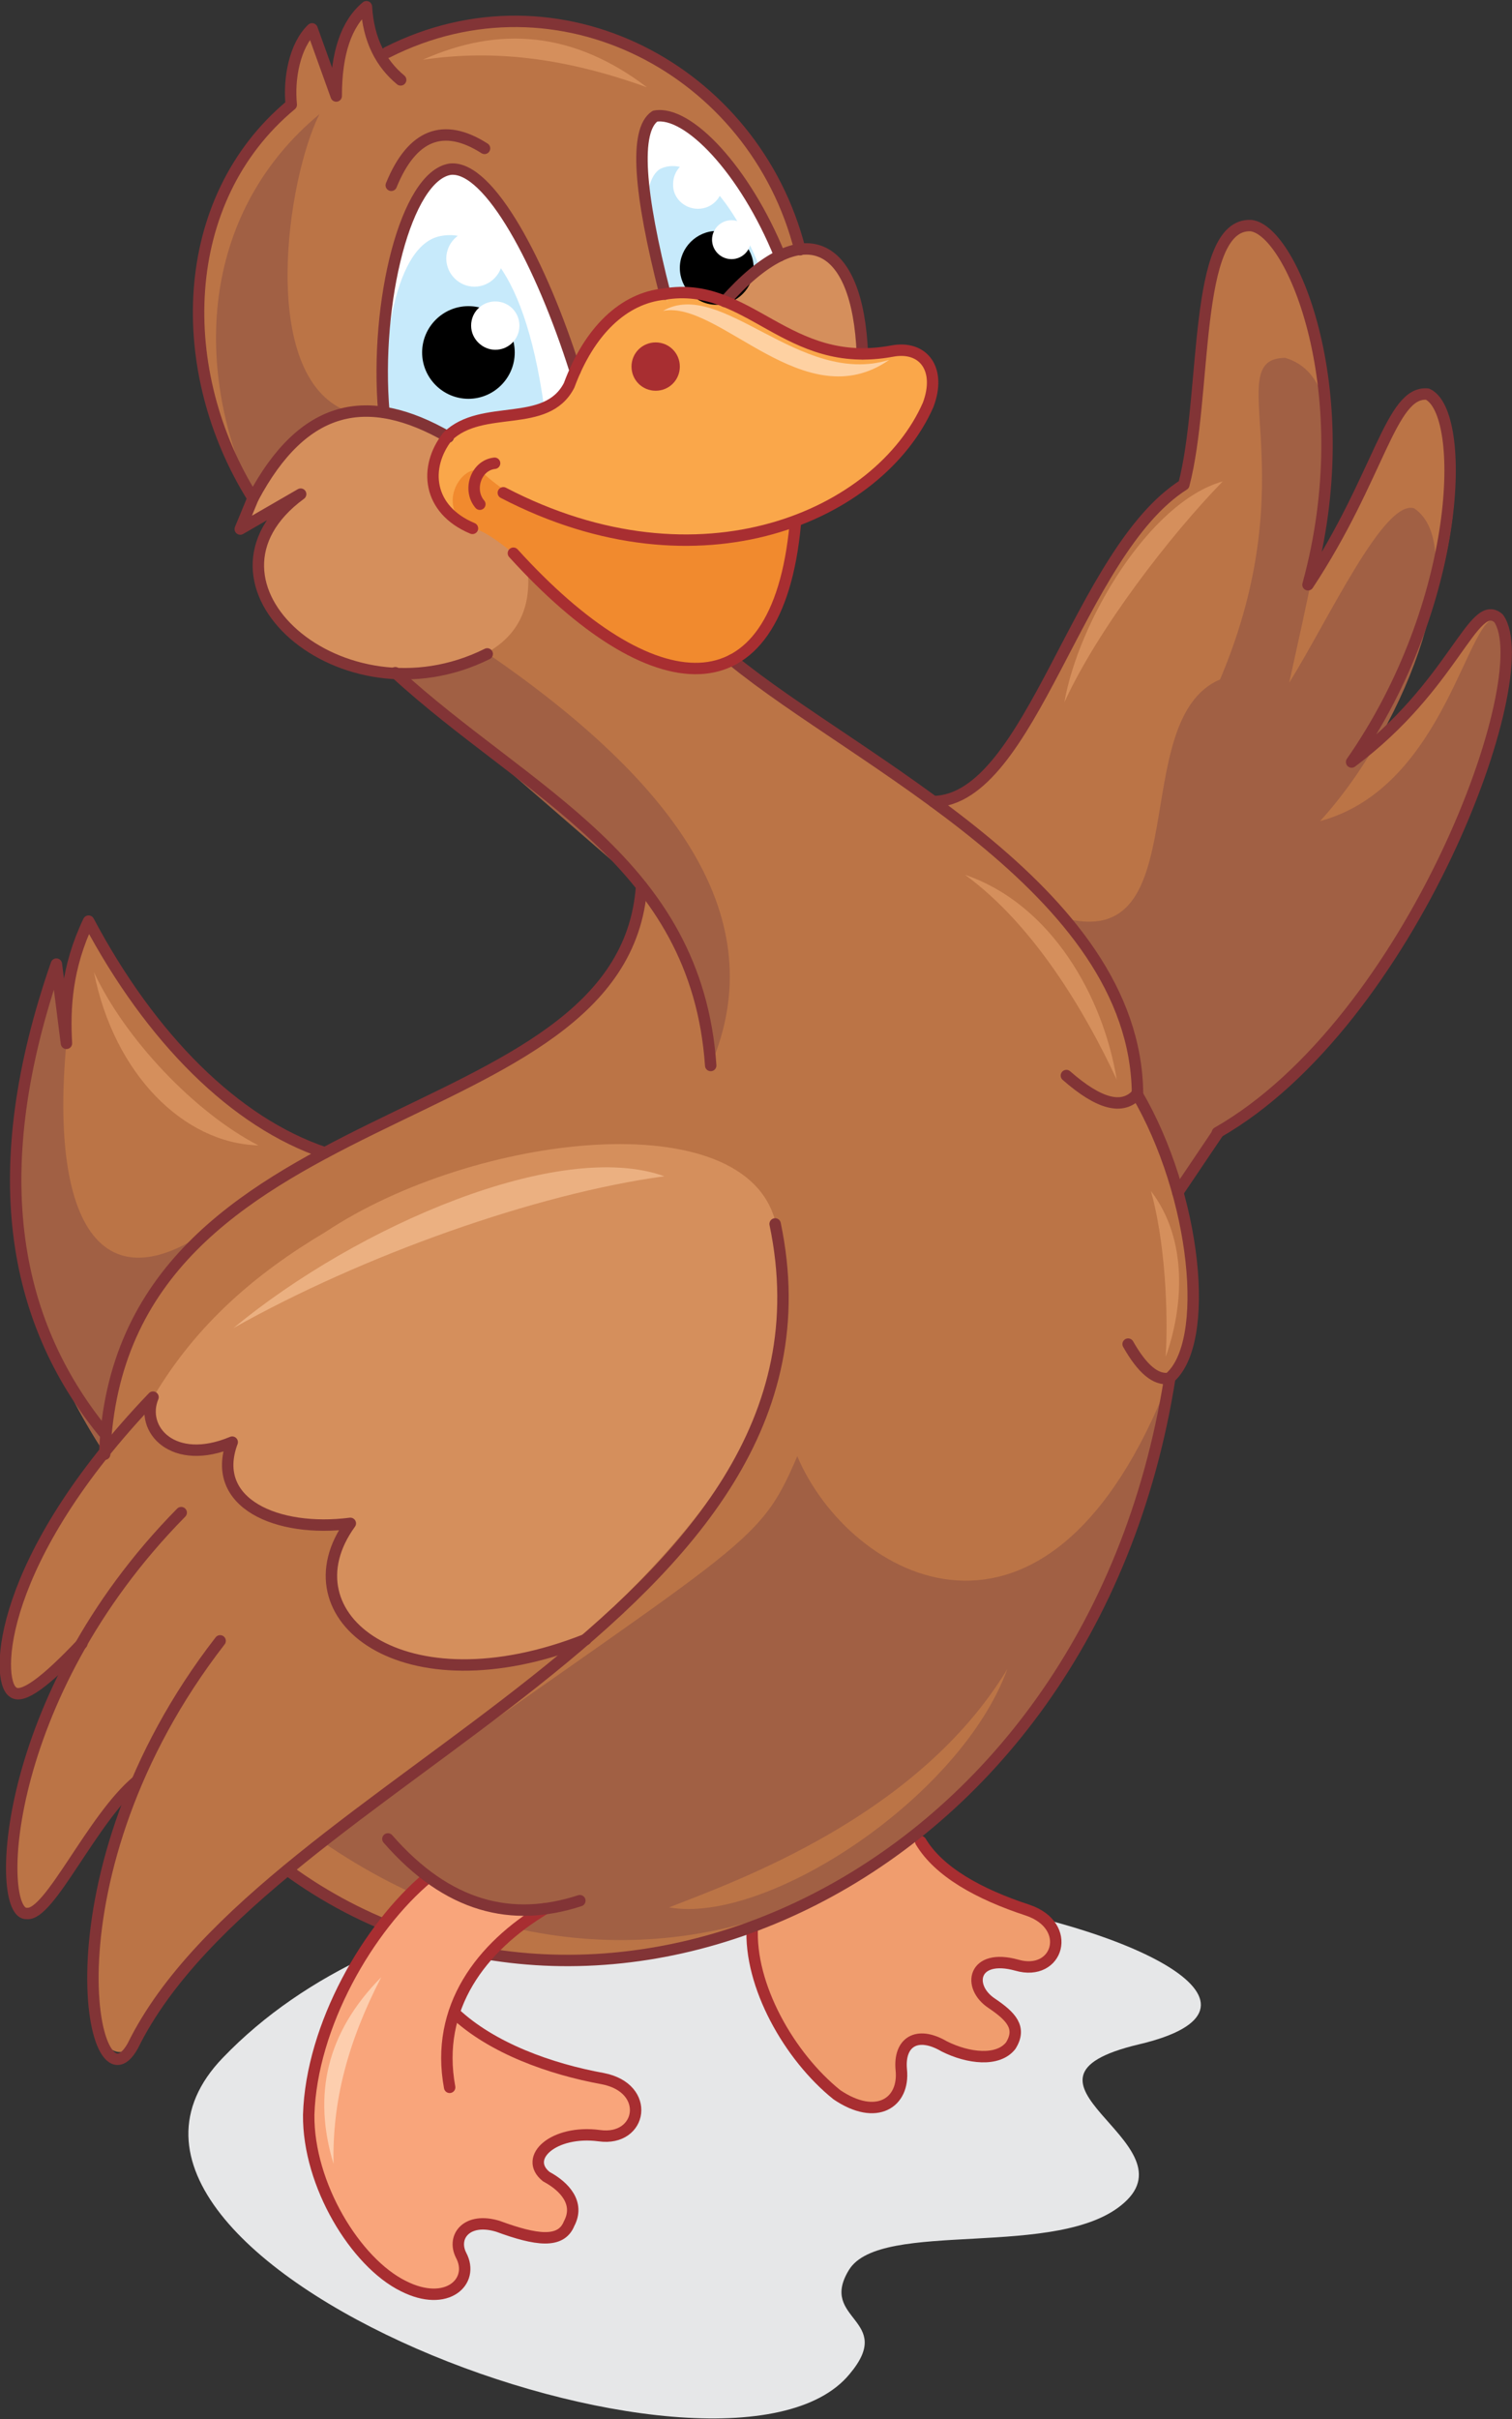 <?xml version="1.0" encoding="utf-8"?>
<!-- Generator: Adobe Illustrator 21.1.0, SVG Export Plug-In . SVG Version: 6.00 Build 0)  -->
<svg version="1.1" id="Layer_1" xmlns="http://www.w3.org/2000/svg" xmlns:xlink="http://www.w3.org/1999/xlink" x="0px" y="0px"
	 viewBox="0 0 225.3 360.3" style="enable-background:new 0 0 225.3 360.3;" xml:space="preserve">
<rect x="0" y="0" width="225.3" height="360.3" fill="#333333" stroke="none"/>
<style type="text/css">
	.st0{fill:#E6E7E8;}
	.st1{fill:#BB7446;}
	.st2{fill:#A16044;}
	.st3{fill:#D58F5C;}
	.st4{fill:#F18A2E;}
	.st5{fill:#FAA74A;}
	.st6{fill:#F09D6E;}
	.st7{fill:none;stroke:#A82E31;stroke-width:1.701;stroke-linecap:round;stroke-linejoin:round;stroke-miterlimit:22.926;}
	.st8{fill:#FFFFFF;}
	.st9{fill:#C7EAFB;}
	.st10{fill:none;stroke:#823436;stroke-width:1.701;stroke-linecap:round;stroke-linejoin:round;stroke-miterlimit:22.926;}
	.st11{fill:#A82E31;}
	.st12{fill:#F9A57B;}
	.st13{fill:#FDCEAE;}
	.st14{fill:#EBB081;}
	.st15{fill:#FED1A2;}
</style>
<path class="st0" d="M169.7,304.5c-22.3,5.3,8.1,14.5-2.2,23.6c-9.6,8.6-36.3,2.3-41,10c-4.6,7.5,7,7.3,0.1,15.5
	C108.2,376,4,336.8,33.2,306.5C82.7,255,214.8,293.9,169.7,304.5z"/>
<path class="st1" d="M176.4,72.2c3.3-12.9,0.2-38.5,10-38.6c11.1,3.3,13.7,29.8,8.5,53.5c5.9-9.5,13.3-29.7,17.8-28.4
	c8.3,5.5,3.7,36-11.3,54.8c8.4-2.3,17.4-23.4,21.9-21.4c4,13.8-13.9,60.7-41.9,76.6l-5.9,8.9l-36.4-58.2
	C153.7,119.1,162.3,78.3,176.4,72.2z"/>
<path class="st2" d="M181.8,101.2c13.1-30.9-0.1-47.8,9.7-47.9c11.1,3.3,5.8,24.7,0.6,48.4c5.9-9.5,14.1-27.3,18.6-26
	c8.3,5.5-0.4,31.7-14,46.6c19-5.1,22.1-32,26.6-30.1c4,13.8-13.9,60.7-41.9,76.6l-5.9,8.9l-17.1-41
	C178.5,142.2,167.7,107.2,181.8,101.2z"/>
<path class="st3" d="M38.3,181.8l64.4-19.4c32.6,24.6,25.2,52-15.4,81.8c-23.1,16.5-46,24-68.1-31.9L38.3,181.8z"/>
<path class="st1" d="M174.3,205.3c-12.4,72.5-79.6,109-131.5,73.2c63.5-45.3,79.7-69.4,72.8-96.3c-4.3-18.2-45-13.4-67.1,1.3
	c-10.3,6.1-19.2,13.7-25.6,24.5l-7.3,8.5c-14.7-22.6-17.9-46.8-7.3-73l0.8,5.9l4.1-12.3c9.8,18,21.9,28.4,35.2,34.5
	c22.3-11.1,46.4-20.9,47.2-39.7l-36.7-31.8l17.6-17.8l32.6,16c18.5,15.2,60.1,34,60.4,64.6C169.3,158.4,184.1,192.9,174.3,205.3z"/>
<path class="st2" d="M174.3,205.3c-12.4,72.5-74.3,104.8-126.3,69c63.5-45.3,64.8-43.4,70.8-57.4
	C126.5,235.1,156.2,251.9,174.3,205.3L174.3,205.3z M35.7,179.6c-13.5,10-20.1,22.3-20.1,36.9c-14.7-22.6-17.9-46.8-7.3-73l0.8,5.9
	l0.8,5.9C7.3,182.9,15.5,197.2,35.7,179.6L35.7,179.6z"/>
<path class="st2" d="M95.6,132l-36.7-31.8l13.7-2.9c28.1,19.3,42.7,39.5,33.3,61.4C104.5,148.5,101.1,139.6,95.6,132z"/>
<path class="st3" d="M72.6,97.2c4.4-2.5,6.7-6.5,6-12.7L67,64.8c-12-6.9-22.1-5.1-29.3,9.3l-1.9,4.6l9-5.2
	C26.8,86.7,50.9,108.1,72.6,97.2z"/>
<path class="st4" d="M118.5,78.1L69.9,66.6L65,71.8l1.2,3.8l4.3,3.1c4.7,0.9,16.7,14.5,25,18.8C105.3,103,117.1,98.6,118.5,78.1z"/>
<path class="st5" d="M128.5,52.8c-10.2,0.3-18.6-10.3-29.4-8.9c-14,2.2-9.7,16.9-22.8,18.1c-8,0.3-17,6.1-7.9,15.3
	c-2.7-3.5,1-8.3,3.3-7.1c10.8,10.3,34.5,13.2,46.9,8C141,66.6,143.5,51.3,133,52.5L128.5,52.8z"/>
<path class="st6" d="M136.6,273.1c-7.1,5.1-17.3,11.9-24.5,13.9c0.4,12.2,6.4,20.1,12.6,25c6.9,3.6,11.1,1.2,9.6-2.9
	c-0.9-2.9,0.9-6.9,5.2-4.9c3.6,1.8,9.2,2.9,11.1,0.5c1.7-2.7,0-4.4-2.8-6.3c-3.8-2.5-2.8-7.5,3.7-5.7c6.2,1.8,8.5-5.9,1.6-8.2
	C145.9,282.1,139.2,277.7,136.6,273.1z"/>
<path class="st3" d="M128.5,52.8c-10-0.3-13.7-5.2-20.5-7.8C119.7,31.7,127.8,35.8,128.5,52.8z"/>
<path class="st7" d="M112.1,287c-0.5,8.7,5.5,19.3,12.6,25c5.9,4,10.1,1.2,9.6-3.7c-0.4-4.1,2.3-5.9,6.4-3.5c3.6,1.8,8,2.3,9.9-0.1
	c1.7-2.7,0-4.4-2.8-6.3c-3.8-2.5-2.8-7.5,3.7-5.7c6.2,1.8,8.5-5.9,1.6-8.2c-7.3-2.4-13.2-5.7-15.9-10.2"/>
<path class="st1" d="M56.7,8.2c29-13.6,55.3,2,62.4,29l-4.1,1.5l-7.1,6.2c-10-3.4-17,0.7-22.1,10c-3.4,9.6-13.2,4.6-19.1,10.2
	c-12-6.9-21.6-5-29.1,9.1c-11.5-17.6-11.4-44.4,5.7-58.6c-0.4-3.9,0.5-8.8,3.1-11.3l3.6,10C50,7.9,51.5,3.5,54.5,1
	C55,5.9,56,6.9,56.7,8.2z"/>
<path class="st2" d="M51.6,61.2c-3.2,1-7.1,2.9-13.9,12.9c-9.4-20.2-7.2-42.9,9.9-57.1C42.7,26.8,38.5,55.9,51.6,61.2z"/>
<path class="st8" d="M116.2,38.1l-8.2,6.8l-5.4-1.1L99,43.9c-3.9-15.2-4.6-24.4-1.5-26.5C102.5,16.4,111,25.3,116.2,38.1z"/>
<path class="st9" d="M113.2,39.8l-5.2,5.1l-8.9-1l0.5,1.5c-3.4-9.3-4.4-18.1-1.3-20.2C101.9,23.3,108,27,113.2,39.8z"/>
<path class="st8" d="M57.2,61.4l9.5,3.7c6.3-5,17.1-1.1,19-9.9c-5-15.8-12.8-30.6-18.6-30C60.6,26.1,55.8,45,57.2,61.4z"/>
<path class="st9" d="M57.2,61.4l9.5,3.7c6.3-5,12.2-3.6,14.4-4.3C77.9,37.7,70.3,34.4,66,35.1C58.6,36,57,52.4,57.2,61.4z"/>
<path class="st10" d="M119.2,37.2c-6.8-26.8-36-42.3-61.5-29.4"/>
<path class="st10" d="M66.8,65.1c-12-6.9-21.6-5-29.1,9.1c-11.8-18.8-11.4-44.4,5.7-58.6c-0.4-3.9,0.5-8.8,3.1-11.3l3.6,10
	c0-6.4,1.5-10.8,4.5-13.3c0.3,5,2.2,8.5,5.1,10.9"/>
<path class="st10" d="M37.7,74.2l-1.9,4.6l9-5.2c-18,13.2,6.1,34.6,27.8,23.8"/>
<path class="st10" d="M85.7,55.2c-5-15.8-12.8-30.6-18.6-30c-6.6,1-11.3,19.8-9.9,36.2"/>
<path class="st10" d="M99.1,43.8c-3.9-15.2-4.6-24.4-1.5-26.5c4.9-0.9,13.4,8,18.6,20.8"/>
<path class="st11" d="M97.7,58.2c2,0,3.6-1.6,3.6-3.6S99.7,51,97.7,51s-3.6,1.6-3.6,3.6S95.7,58.2,97.7,58.2z"/>
<path class="st10" d="M58.9,100.2c19.6,18,44.9,28.1,47,58.5"/>
<path class="st10" d="M109.1,98.3c18.5,15.2,60.1,34,60.4,64.6c-2.2,2.5-5.7,1.6-10.6-2.7"/>
<path class="st10" d="M169.4,162.9c8.9,15.2,11.1,37.2,4.8,42.4c-2,0.3-4-1.4-6.1-5.1"/>
<path class="st10" d="M174.3,205.3c-12,75.7-85.4,106.9-131.5,73.2"/>
<path class="st10" d="M48.4,171.7c-13.4-4.5-25.9-17-35.2-34.5c-3.3,6.9-3.6,13-3.3,18.2l-1.5-11.8c-10.6,30.5-6.7,52.9,7,69.7"/>
<path class="st1" d="M87.3,244.1c-33.3,26.3-60,43-67.5,60.5c-3.5,4.3-12.3-3.9,0.6-39.4C14.2,270,8.3,284.4,4.1,285
	c-5.7-4.9-1.1-20.2,8.1-40.2c-5.3,5.6-8.9,8.4-10.3,7.2c-2.6-1.8-2.4-19.6,20.9-43.9c-2,4.8,3,10.4,11.8,6.7
	c-3.4,9.1,6.7,13.5,17.6,12.1C42.3,240.6,60,254.9,87.3,244.1z"/>
<path class="st10" d="M95.6,132c-2.7,38.2-77.9,30-80,84.6"/>
<path class="st10" d="M115.5,182.3c12.3,58.7-75.9,82.2-95.7,122.4c-6.1,11.1-13.9-25.6,13-60.3"/>
<path class="st10" d="M20.4,265.3c-6.7,5.6-13,20.1-16.4,19.7c-4.7,0.4-4.2-32.1,23-59.7"/>
<path class="st10" d="M12.2,244.8c-5.3,5.6-8.9,8.4-10.3,7.2c-2.6-1.8-2.4-19.6,20.9-43.9c-2,4.8,3,10.4,11.8,6.7
	c-3.4,9.1,6.7,13.5,17.6,12.1c-10,13.8,7.8,28.1,35.1,17.3"/>
<path class="st12" d="M89.8,309.5c-7.9-0.8-15.5-3.5-22.3-10c1.7-4.9,6.8-10.8,13.6-15.3c-5.2,1.2-11.3-1.3-17.4-4.7
	c-11.2,9.1-16.5,23-17.8,35.4c0.7,10.7,3.4,18.9,14.1,25.5c5.1,3.3,11.3-0.2,8.6-4.6c-1.4-2.7,0.5-7.1,8.5-3.3
	c5.7,2.7,12.8-3,4.2-8.4c-3.4-2.5,1.6-7.5,7.9-6.1C96.3,318.2,96.2,310.7,89.8,309.5z"/>
<path class="st7" d="M63.8,279.6C54.9,287,46.4,301.7,46,315c-0.1,10.4,7,22,14.1,25.5c6.5,3.3,10.7-0.7,8.6-4.6
	c-1.4-2.8,0.9-5.7,5.5-4.3c5.7,2.1,9.4,2.6,10.6-0.4c1.6-3-0.6-5.5-3.4-7c-3.5-2.8,1.1-7,7.9-6.1c6.4,0.9,7.8-7.1,0.5-8.5
	c-7.7-1.4-16.5-4.5-22.1-9.8"/>
<path class="st13" d="M49.7,322.3c-0.2-9.3,2.1-18.1,7.1-27.8C48.6,302.8,46.6,312.1,49.7,322.3z"/>
<path class="st14" d="M34.8,197.8c19.2-10.8,45-20,64.2-22.6C83.4,169.6,53.3,182.5,34.8,197.8z"/>
<path class="st3" d="M63,8.9C73.8,7.3,84.4,8.7,96.4,13C85.5,4.7,74.4,3.8,63,8.9z"/>
<path class="st7" d="M81.2,284.3C71.7,290,64.8,299,67,310.9"/>
<path class="st3" d="M166.4,160.8c-4.6-9.9-12.3-23-22.6-30.5C156.7,134.7,164.4,148.5,166.4,160.8z"/>
<path class="st3" d="M182.2,71.7c-7.9,8.1-18.6,22-23.6,32.9C160.7,92.6,171.2,74.8,182.2,71.7z"/>
<path class="st3" d="M14,144.8c4.6,9.9,15,20.9,24.5,25.8C27.4,170.3,17,160,14,144.8z"/>
<path class="st3" d="M173.7,202.1c0.4-6.7-0.1-17.2-2.2-24.7C177.1,184.7,176.3,194.8,173.7,202.1z"/>
<path class="st10" d="M57.8,273.9c8.9,10.2,18.5,12.5,28.6,9.2"/>
<path class="st10" d="M139.1,119.4c14.6-0.3,21.5-37.2,37.3-47.2c3.5-13.3,1.3-39,10-38.6c6.2,0.7,16.3,25.1,8.5,53.5
	c10.7-16.2,12.3-28.9,17.8-28.4c5.9,2.7,5.2,31.1-11.3,54.8c15.3-11.4,18.1-24.7,21.9-21.4c6.1,8.6-13,60.1-41.9,76.6"/>
<line class="st10" x1="181.5" y1="168.7" x2="175.5" y2="177.6"/>
<path d="M69.8,59.4c3.8,0,6.9-3.1,6.9-6.9c0-3.8-3.1-6.9-6.9-6.9s-6.9,3.1-6.9,6.9C62.9,56.3,66,59.4,69.8,59.4z"/>
<path d="M106.8,45.4c3,0,5.5-2.5,5.5-5.5s-2.5-5.5-5.5-5.5s-5.5,2.5-5.5,5.5S103.7,45.4,106.8,45.4z"/>
<path class="st8" d="M73.8,52.1c2,0,3.6-1.6,3.6-3.6s-1.6-3.6-3.6-3.6s-3.6,1.6-3.6,3.6C70.2,50.5,71.9,52.1,73.8,52.1z"/>
<path class="st8" d="M70.7,42.7c2.3,0,4.2-1.9,4.2-4.2s-1.9-4.2-4.2-4.2c-2.3,0-4.2,1.9-4.2,4.2S68.4,42.7,70.7,42.7z"/>
<path class="st8" d="M104,31.1c2.1,0,3.7-1.7,3.7-3.7c0-2.1-1.7-3.7-3.7-3.7c-2.1,0-3.7,1.7-3.7,3.7C100.2,29.4,101.9,31.1,104,31.1
	z"/>
<path class="st8" d="M109,38.6c1.6,0,2.9-1.3,2.9-2.9s-1.3-2.9-2.9-2.9s-2.9,1.3-2.9,2.9S107.4,38.6,109,38.6z"/>
<path class="st10" d="M72.2,22.1c-6.1-3.9-10.8-2.1-13.9,5.5"/>
<path class="st7" d="M118.5,78.1c-2.7,28.8-21.4,27-42,4.3"/>
<path class="st7" d="M73.7,69c-2.8,0.3-4,4-2.2,6.1"/>
<path class="st1" d="M99.7,284.1c9.9-3.9,37.1-13.5,50.4-35.5C143.1,267.8,114.2,286.7,99.7,284.1z"/>
<path class="st10" d="M108,44.9c11.7-13.2,19.8-9.1,20.5,7.8"/>
<path class="st7" d="M70.4,78.7c-6.7-2.8-7.3-9.1-3.7-13.7c5.2-5,14.7-1,18.1-7.6c3-8.1,8.1-13,14.2-13.6
	c12.6-2.1,18.2,11.4,33.9,8.5c4.7-0.9,7.4,2.7,5.4,8c-7.2,16.4-33.9,28.4-63.3,13.1"/>
<path class="st15" d="M98.8,46.3c8.7-5,20.4,11.4,33.7,7.3C119.9,62.4,107.2,44.7,98.8,46.3z"/>
</svg>
